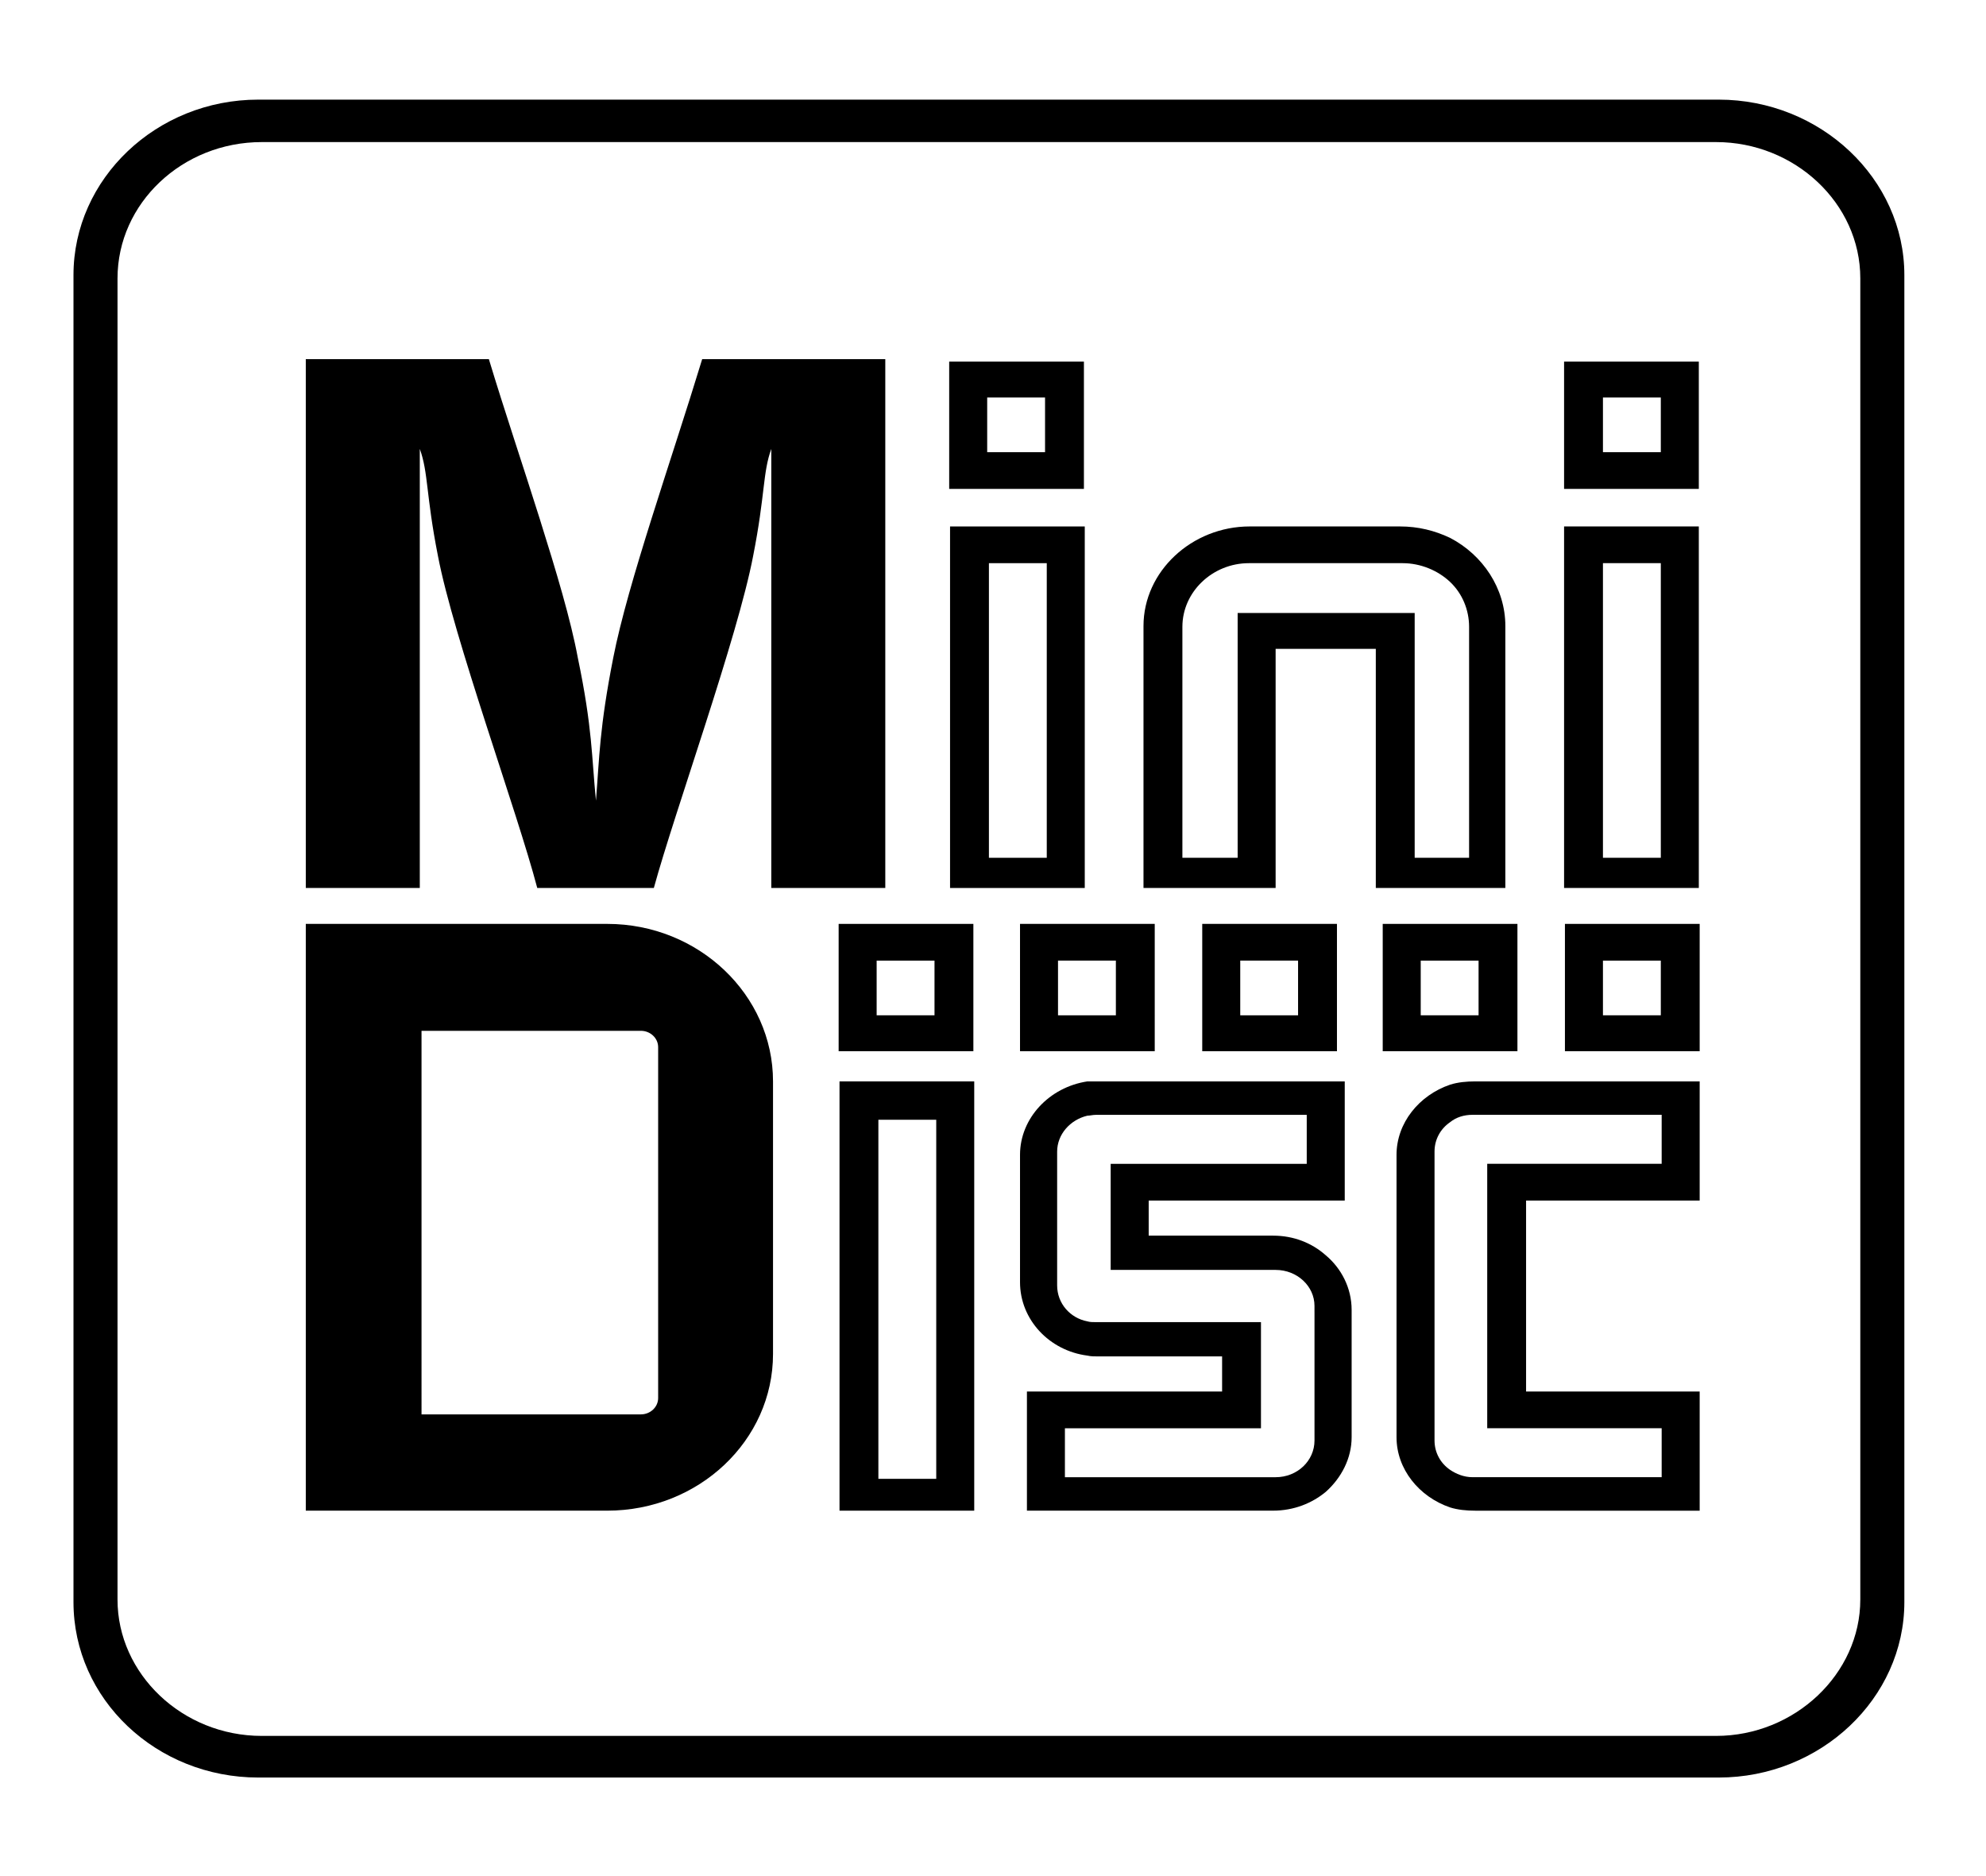 <svg version="1.1"
	 xmlns="http://www.w3.org/2000/svg" x="0px" y="0px" width="162px" height="153px" viewBox="0 -0.333 162 153" enable-background="new 0 -0.333 162 153">
<defs>
</defs>
<polygon opacity="0" fill-rule="evenodd" clip-rule="evenodd" fill="#FFFFFF" points="0,0 161.333,0 161.333,152.422 0,152.422 0,0
	"/>
<path fill-rule="evenodd" clip-rule="evenodd" d="M34.243,36.278c0.704,1.93,0.493,3.727,1.479,8.719
	c1.268,6.655,6.481,20.898,8.102,27.087h0.211h9.299c1.691-6.189,6.834-20.433,8.102-27.087c0.986-4.992,0.775-6.79,1.479-8.719
	v35.807h9.299V28.957H57.278c-2.535,8.319-6.058,18.237-7.256,24.359c-1.127,5.723-1.127,8.119-1.409,11.647
	c-0.352-3.528-0.281-5.924-1.479-11.647c-0.564-3.062-1.761-7.055-3.1-11.314c-1.338-4.26-2.889-8.853-4.156-13.045H24.944v43.127
	h9.299V36.278L34.243,36.278z"/>
<path fill-rule="evenodd" clip-rule="evenodd" d="M138.574,39.539V29.156h-5.496h-5.494v10.382h5.494H138.574L138.574,39.539z
	 M130.754,36.544v-4.459h2.324h2.396v4.459h-2.396H130.754L130.754,36.544z"/>
<path fill-rule="evenodd" clip-rule="evenodd" d="M83.204,85.397h5.494h5.495V75.013h-5.495h-5.494V85.397L83.204,85.397z
	 M86.303,78.008h2.395h2.325v4.459h-2.325h-2.395V78.008L86.303,78.008z"/>
<path fill-rule="evenodd" clip-rule="evenodd" d="M49.53,75.013h-5.495H24.944v47.853h19.091h5.495
	c7.467,0,13.526-5.724,13.526-12.777v-3.261v-4.262v-7.188v-4.991v-2.529C63.056,80.804,56.997,75.013,49.53,75.013L49.53,75.013z
	 M53.686,86.594v1.796v21.965v1.264v2.063c0,0.732-0.634,1.332-1.41,1.332h-0.915h-2.606h-4.72h-9.651V83.732h9.651h4.72h2.606
	h0.915c0.775,0,1.41,0.6,1.41,1.331V86.594L53.686,86.594z"/>
<path fill-rule="evenodd" clip-rule="evenodd" d="M138.574,72.084V42.601h-5.496h-5.494v29.484h5.494H138.574L138.574,72.084z
	 M130.754,69.622V45.595h2.324h2.396v24.026h-2.396H130.754L130.754,69.622z"/>
<path fill-rule="evenodd" clip-rule="evenodd" d="M88.416,39.539V29.156h-5.424h-5.566v10.382h5.566H88.416L88.416,39.539z
	 M80.526,36.544v-4.459h2.466h2.254v4.459h-2.254H80.526L80.526,36.544z"/>
<path fill-rule="evenodd" clip-rule="evenodd" d="M123.779,85.397V75.013h-5.494h-5.495v10.384h5.495H123.779L123.779,85.397z
	 M115.89,82.467v-4.459h2.396h2.323v4.459h-2.323H115.89L115.89,82.467z"/>
<path fill-rule="evenodd" clip-rule="evenodd" d="M120.328,87.858c-0.705,0-1.409,0.066-2.043,0.267
	c-2.537,0.865-4.369,3.129-4.369,5.724c0,7.654,0,15.375,0,23.029c0,2.594,1.832,4.856,4.369,5.724
	c0.634,0.198,1.338,0.265,2.043,0.265h12.75h5.566v-9.717h-5.566h-8.594c0-5.191,0-10.382,0-15.573h8.594h5.566v-9.718h-5.566
	H120.328L120.328,87.858z M135.544,90.585v3.994h-2.466h-11.764c0,7.188,0,14.377,0,21.565h11.764h2.466v3.992h-2.466h-12.961
	c-0.705,0-1.339-0.266-1.832-0.599c-0.775-0.533-1.269-1.397-1.269-2.396c0-7.853,0-15.706,0-23.56c0-1,0.493-1.863,1.269-2.396
	c0.493-0.4,1.127-0.602,1.832-0.602h12.961H135.544L135.544,90.585z"/>
<path fill-rule="evenodd" clip-rule="evenodd" d="M140.194,7.792h-7.116h-14.793h-10.145h-4.58H88.698h-5.706h-9.017h-29.94H21.069
	c-8.313,0-15.075,6.455-15.075,14.309V130.32c0,7.921,6.762,14.31,15.075,14.31h22.965h29.94h9.017h5.706h14.863h4.58h10.145h14.793
	h7.116c8.313,0,15.146-6.455,15.146-14.31V22.101C155.34,14.248,148.507,7.792,140.194,7.792L140.194,7.792z M151.746,130.121
	c0,6.058-5.353,11.114-11.764,11.114h-6.904h-14.793h-10.145h-4.58H88.698h-5.706h-9.017h-29.94H21.351
	c-6.48,0-11.765-5.057-11.765-11.114V22.368c0-6.123,5.284-11.114,11.765-11.114h22.684h29.94h9.017h5.706h14.863h4.58h10.145
	h14.793h6.904c6.411,0,11.764,4.991,11.764,11.114V130.121L151.746,130.121z"/>
<path fill-rule="evenodd" clip-rule="evenodd" d="M127.653,75.013v10.384h5.425h5.566V75.013h-5.566H127.653L127.653,75.013z
	 M135.474,78.008v4.459h-2.396h-2.324v-4.459h2.324H135.474L135.474,78.008z"/>
<path fill-rule="evenodd" clip-rule="evenodd" d="M118.285,72.084h4.508V50.72c0-3.061-1.831-5.791-4.508-7.188
	c-1.269-0.6-2.605-0.932-4.086-0.932h-6.059h-4.58h-1.618c-4.72,0-8.666,3.661-8.666,8.12v21.364h10.284h0.494v-19.5h4.086h4.086
	v19.5H118.285L118.285,72.084z M108.141,49.656h-4.58h-2.605v19.966h-4.507V50.787c0-2.861,2.465-5.192,5.424-5.192h1.688h4.58
	h6.269c1.48,0,2.89,0.6,3.876,1.531c0.986,0.932,1.549,2.263,1.549,3.661v18.834h-1.549h-2.889V49.656H108.141L108.141,49.656z"/>
<path fill-rule="evenodd" clip-rule="evenodd" d="M68.48,87.858v35.008h5.495h5.494V87.858h-5.494H68.48L68.48,87.858z
	 M76.37,90.986v29.284h-2.395H71.65V90.986h2.325H76.37L76.37,90.986z"/>
<path fill-rule="evenodd" clip-rule="evenodd" d="M88.485,42.601h-5.493h-5.495v29.484h5.495h5.493V42.601L88.485,42.601z
	 M85.386,69.622h-2.394h-2.325V45.595h2.325h2.394V69.622L85.386,69.622z"/>
<path fill-rule="evenodd" clip-rule="evenodd" d="M108.141,85.397h0.916V75.013h-0.916h-4.58h-5.493v10.384h5.493H108.141
	L108.141,85.397z M101.168,82.467v-4.459h2.393h2.324v4.459h-2.324H101.168L101.168,82.467z"/>
<path fill-rule="evenodd" clip-rule="evenodd" d="M79.399,85.397V75.013h-5.424h-5.566v10.384h5.566H79.399L79.399,85.397z
	 M71.509,82.467v-4.459h2.466h2.254v4.459h-2.254H71.509L71.509,82.467z"/>
<path fill-rule="evenodd" clip-rule="evenodd" d="M108.141,102.036c-1.128-1-2.607-1.599-4.298-1.599h-0.282H93.7v-2.861h9.861h4.58
	h1.551v-9.718h-1.551h-4.58H89.543c-0.281,0-0.563,0-0.845,0c-3.099,0.467-5.494,2.996-5.494,5.99v0.267v9.915v0.201
	c0,3.062,2.395,5.591,5.494,5.989c0.282,0.066,0.564,0.066,0.845,0.066h10.145v2.862h-10.99h-4.931v9.717h4.931h14.863h0.282
	c1.69,0,3.17-0.599,4.298-1.53c1.269-1.132,2.113-2.729,2.113-4.458v-0.268v-9.917v-0.199
	C110.254,104.698,109.409,103.099,108.141,102.036L108.141,102.036z M107.225,106.693v9.917v0.532c0,1.664-1.408,2.995-3.17,2.995
	h-0.494H88.698h-1.832v-3.992h1.832h14.16v-8.654H89.402c-0.281,0-0.492,0-0.704-0.064c-1.409-0.267-2.466-1.466-2.466-2.93v-0.467
	v-9.915v-0.532c0-1.398,1.057-2.597,2.466-2.929c0.212,0,0.423-0.068,0.704-0.068h14.159h3.031v3.994h-3.031H90.599v8.652h12.961
	h0.494c1.762,0,3.17,1.331,3.17,2.93V106.693L107.225,106.693z"/>
</svg>
